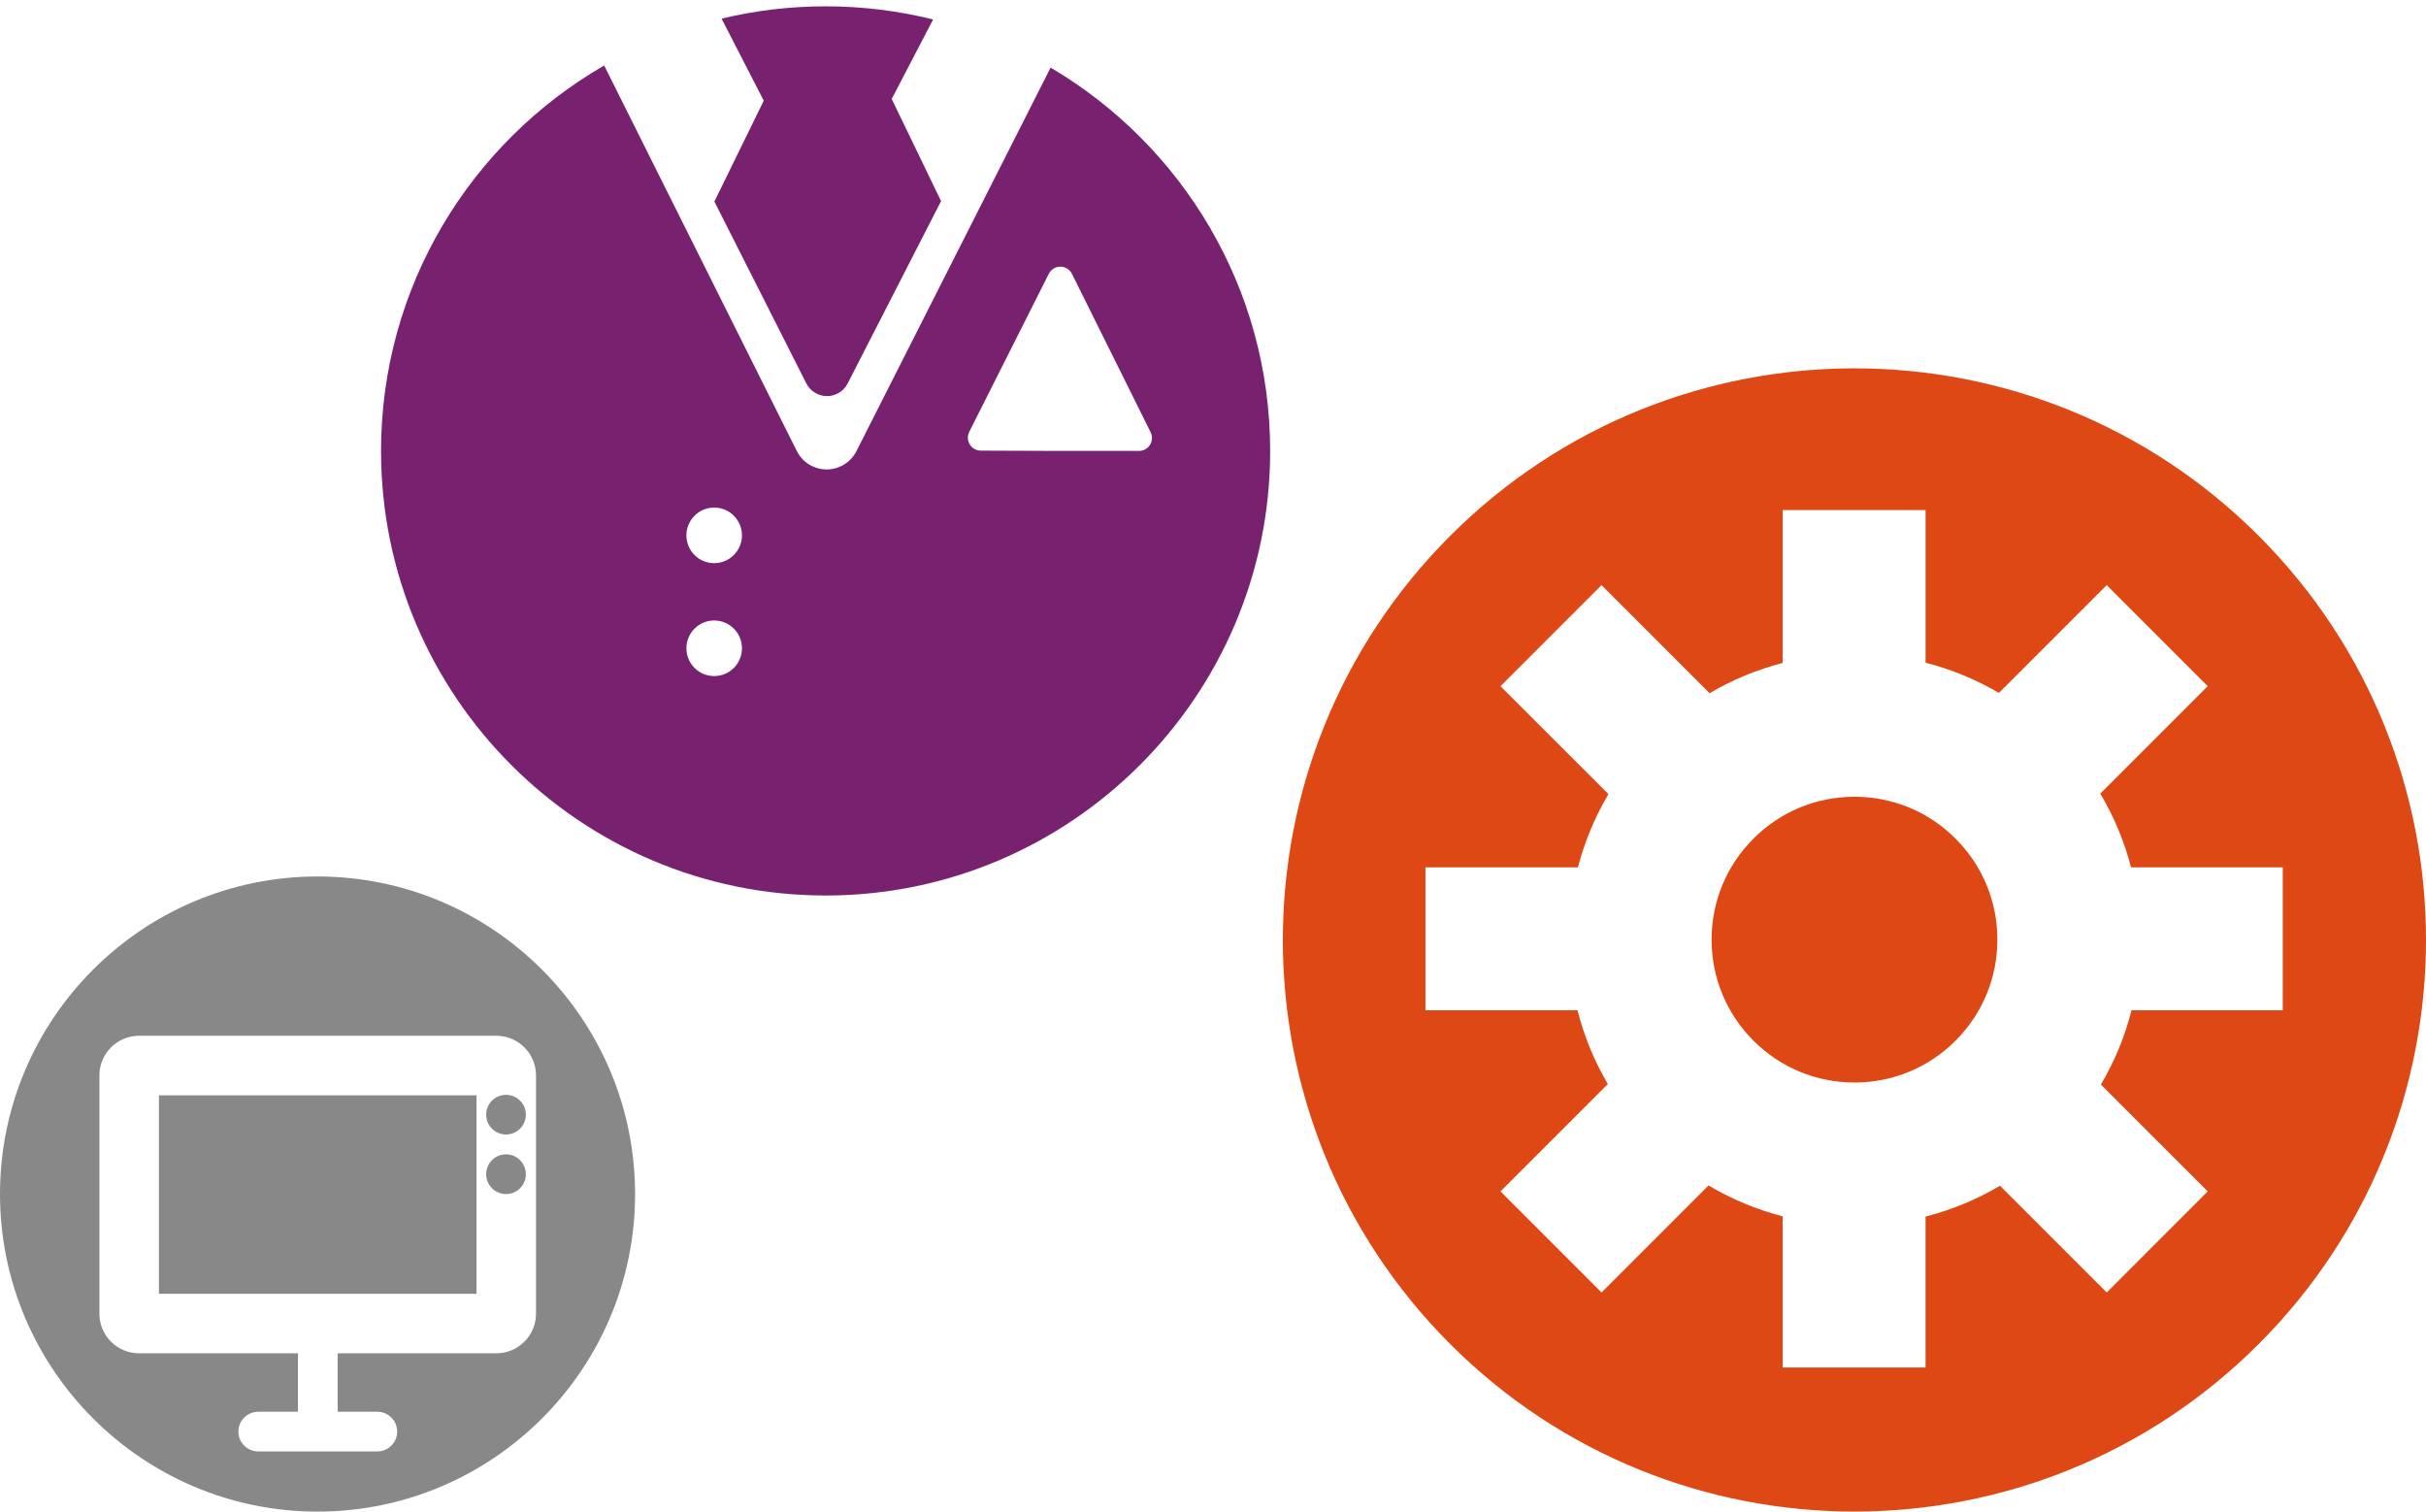 <?xml version="1.0" encoding="utf-8"?>
<!-- Generator: Adobe Illustrator 17.0.2, SVG Export Plug-In . SVG Version: 6.00 Build 0)  -->
<!DOCTYPE svg PUBLIC "-//W3C//DTD SVG 1.1//EN" "http://www.w3.org/Graphics/SVG/1.1/DTD/svg11.dtd">
<svg version="1.1" id="Layer_1" xmlns="http://www.w3.org/2000/svg" xmlns:xlink="http://www.w3.org/1999/xlink" x="0px" y="0px"
	 width="191px" height="119px" viewBox="0 0 191 119" enable-background="new 0 0 191 119" xml:space="preserve">
<symbol  id="Grid_1_" viewBox="-492 -1587.5 984 3175">
	<polygon opacity="0.2" fill="#3081FF" enable-background="new    " points="492,-1587.5 -492,-1587.5 -492,1587.5 492,1587.5 	"/>
	<polygon opacity="0.8" fill="#3081FF" enable-background="new    " points="-452,-1587.5 -492,-1587.5 -492,1587.5 -452,1587.5 	
		"/>
	<polygon opacity="0.8" fill="#3081FF" enable-background="new    " points="492,-1587.5 452,-1587.5 452,1587.5 492,1587.5 	"/>
	<polygon opacity="0.3" fill="#3081FF" enable-background="new    " points="-395,-1587.5 -452,-1587.5 -452,1587.5 -395,1587.5 	
		"/>
	<polygon opacity="0.5" fill="#3081FF" enable-background="new    " points="-318,-1587.5 -375,-1587.5 -375,1587.5 -318,1587.5 	
		"/>
	<polygon opacity="0.3" fill="#3081FF" enable-background="new    " points="-241,-1587.5 -298,-1587.5 -298,1587.5 -241,1587.5 	
		"/>
	<polygon opacity="0.5" fill="#3081FF" enable-background="new    " points="-164,-1587.5 -221,-1587.5 -221,1587.5 -164,1587.5 	
		"/>
	<polygon opacity="0.3" fill="#3081FF" enable-background="new    " points="-87,-1587.5 -144,-1587.5 -144,1587.5 -87,1587.5 	"/>
	<polygon opacity="0.5" fill="#3081FF" enable-background="new    " points="-10,-1587.5 -67,-1587.5 -67,1587.5 -10,1587.5 	"/>
	<polygon opacity="0.3" fill="#3081FF" enable-background="new    " points="67,-1587.5 10,-1587.5 10,1587.5 67,1587.5 	"/>
	<polygon opacity="0.5" fill="#3081FF" enable-background="new    " points="144,-1587.5 87,-1587.5 87,1587.5 144,1587.5 	"/>
	<polygon opacity="0.3" fill="#3081FF" enable-background="new    " points="221,-1587.5 164,-1587.5 164,1587.5 221,1587.5 	"/>
	<polygon opacity="0.5" fill="#3081FF" enable-background="new    " points="298,-1587.5 241,-1587.5 241,1587.5 298,1587.5 	"/>
	<polygon opacity="0.3" fill="#3081FF" enable-background="new    " points="375,-1587.5 318,-1587.5 318,1587.5 375,1587.5 	"/>
	<polygon opacity="0.5" fill="#3081FF" enable-background="new    " points="452,-1587.5 395,-1587.5 395,1587.5 452,1587.5 	"/>
</symbol>
<g id="BK">
</g>
<g id="Comp">
	<path fill="#77216F" d="M82.715,5.322L82.715,5.322L67.432,35.506c-0.453,0.904-1.371,1.451-2.35,1.451h-0.001
		c-0.977,0-1.896-0.549-2.348-1.451L47.566,5.154v0.004C37.077,11.207,30,22.543,30,35.498c0,19.301,15.7,35,35,35s35-15.699,35-35
		C100,22.658,93.05,11.412,82.715,5.322z M56.227,53.223c-1.208,0-2.186-0.979-2.186-2.188s0.978-2.188,2.186-2.188
		c1.209,0,2.188,0.979,2.188,2.188S57.436,53.223,56.227,53.223z M56.227,44.334c-1.208,0-2.186-0.979-2.186-2.188
		c0-1.207,0.978-2.188,2.186-2.188c1.209,0,2.188,0.98,2.188,2.188C58.415,43.355,57.436,44.334,56.227,44.334z M89.676,35.498
		h-6.193l-6.264-0.023c-0.354,0-0.682-0.182-0.866-0.483c-0.186-0.301-0.204-0.676-0.046-0.992l6.264-12.443
		c0.176-0.35,0.532-0.562,0.912-0.562c0.381,0,0.736,0.213,0.912,0.562l6.192,12.467c0.158,0.316,0.142,0.691-0.043,0.992
		C90.356,35.314,90.029,35.498,89.676,35.498z M73.465,1.533l-3.261,6.258V7.789l3.9,8.072v-0.059l-7.362,14.375
		c-0.314,0.625-0.953,1.006-1.632,1.006l0,0c-0.68,0-1.318-0.381-1.633-1.008l-7.248-14.338v0.059l3.901-7.971l-3.32-6.457V1.467
		c2.629-0.633,5.371-0.969,8.19-0.969C67.918,0.498,70.752,0.857,73.465,1.533"/>
	<path fill="#888888" d="M25,69C11.215,69,0,80.215,0,94s11.215,25,25,25s25-11.215,25-25S38.785,69,25,69z M42.201,103.414
		c0,1.725-1.4,3.125-3.126,3.125H26.582v4.6h3.125c0.863,0,1.562,0.699,1.562,1.562s-0.699,1.562-1.562,1.562h-9.375
		c-0.863,0-1.563-0.699-1.563-1.562s0.699-1.562,1.563-1.562h3.125v-4.6H10.951c-1.727,0-3.125-1.4-3.125-3.125v-18.75
		c0-1.727,1.398-3.123,3.125-3.123h28.124c1.726,0,3.126,1.396,3.126,3.123V103.414z"/>
	<circle fill="#888888" cx="39.838" cy="92.438" r="1.563"/>
	<path fill="#888888" d="M39.838,86.189c-0.863,0-1.562,0.697-1.562,1.562c0,0.861,0.699,1.561,1.562,1.561s1.562-0.699,1.562-1.561
		C41.4,86.887,40.701,86.189,39.838,86.189z"/>
	<rect x="12.514" y="86.227" fill="#888888" width="25" height="15.625"/>
	<path fill="#DD4814" d="M153.959,66.018c2.125,2.123,3.295,4.949,3.295,7.955c0,3.006-1.17,5.828-3.295,7.955
		c-2.125,2.123-4.949,3.293-7.955,3.293c-3.004,0-5.829-1.17-7.953-3.293c-2.125-2.127-3.297-4.951-3.297-7.955
		c0-3.004,1.172-5.83,3.297-7.955s4.95-3.293,7.955-3.293C149.01,62.725,151.834,63.893,153.959,66.018z M177.82,105.816
		c-17.574,17.574-46.065,17.574-63.641,0c-17.572-17.576-17.573-46.062,0-63.637c17.575-17.572,46.066-17.576,63.641-0.002
		C195.394,59.754,195.394,88.244,177.82,105.816z M179.723,79.533v-11.25h-11.944c-0.53-2.043-1.341-3.992-2.423-5.805l8.459-8.459
		l-7.955-7.955l-8.486,8.486c-1.804-1.062-3.744-1.861-5.773-2.377V40.158h-11.25l-0.001,12.033c-2.021,0.52-3.955,1.32-5.753,2.381
		l-8.508-8.508l-7.957,7.955l8.5,8.498c-1.068,1.803-1.874,3.74-2.4,5.766h-12.007v11.25h11.971c0.518,2.041,1.321,3.994,2.388,5.81
		l-8.451,8.449l7.957,7.957l8.424-8.426c1.821,1.084,3.783,1.902,5.836,2.432v11.902h11.25V95.773
		c2.061-0.525,4.03-1.34,5.859-2.426l8.402,8.402l7.955-7.957l-8.412-8.41c1.08-1.828,1.891-3.793,2.412-5.85L179.723,79.533
		L179.723,79.533z"/>
</g>
<g id="Grid" display="none">
	
		<use xlink:href="#Grid_1_"  width="984" height="3175" id="XMLID_1_" x="-492" y="-1587.5" transform="matrix(1 0 0 -1 392 -378.5)" display="inline" overflow="visible"/>
</g>
</svg>
